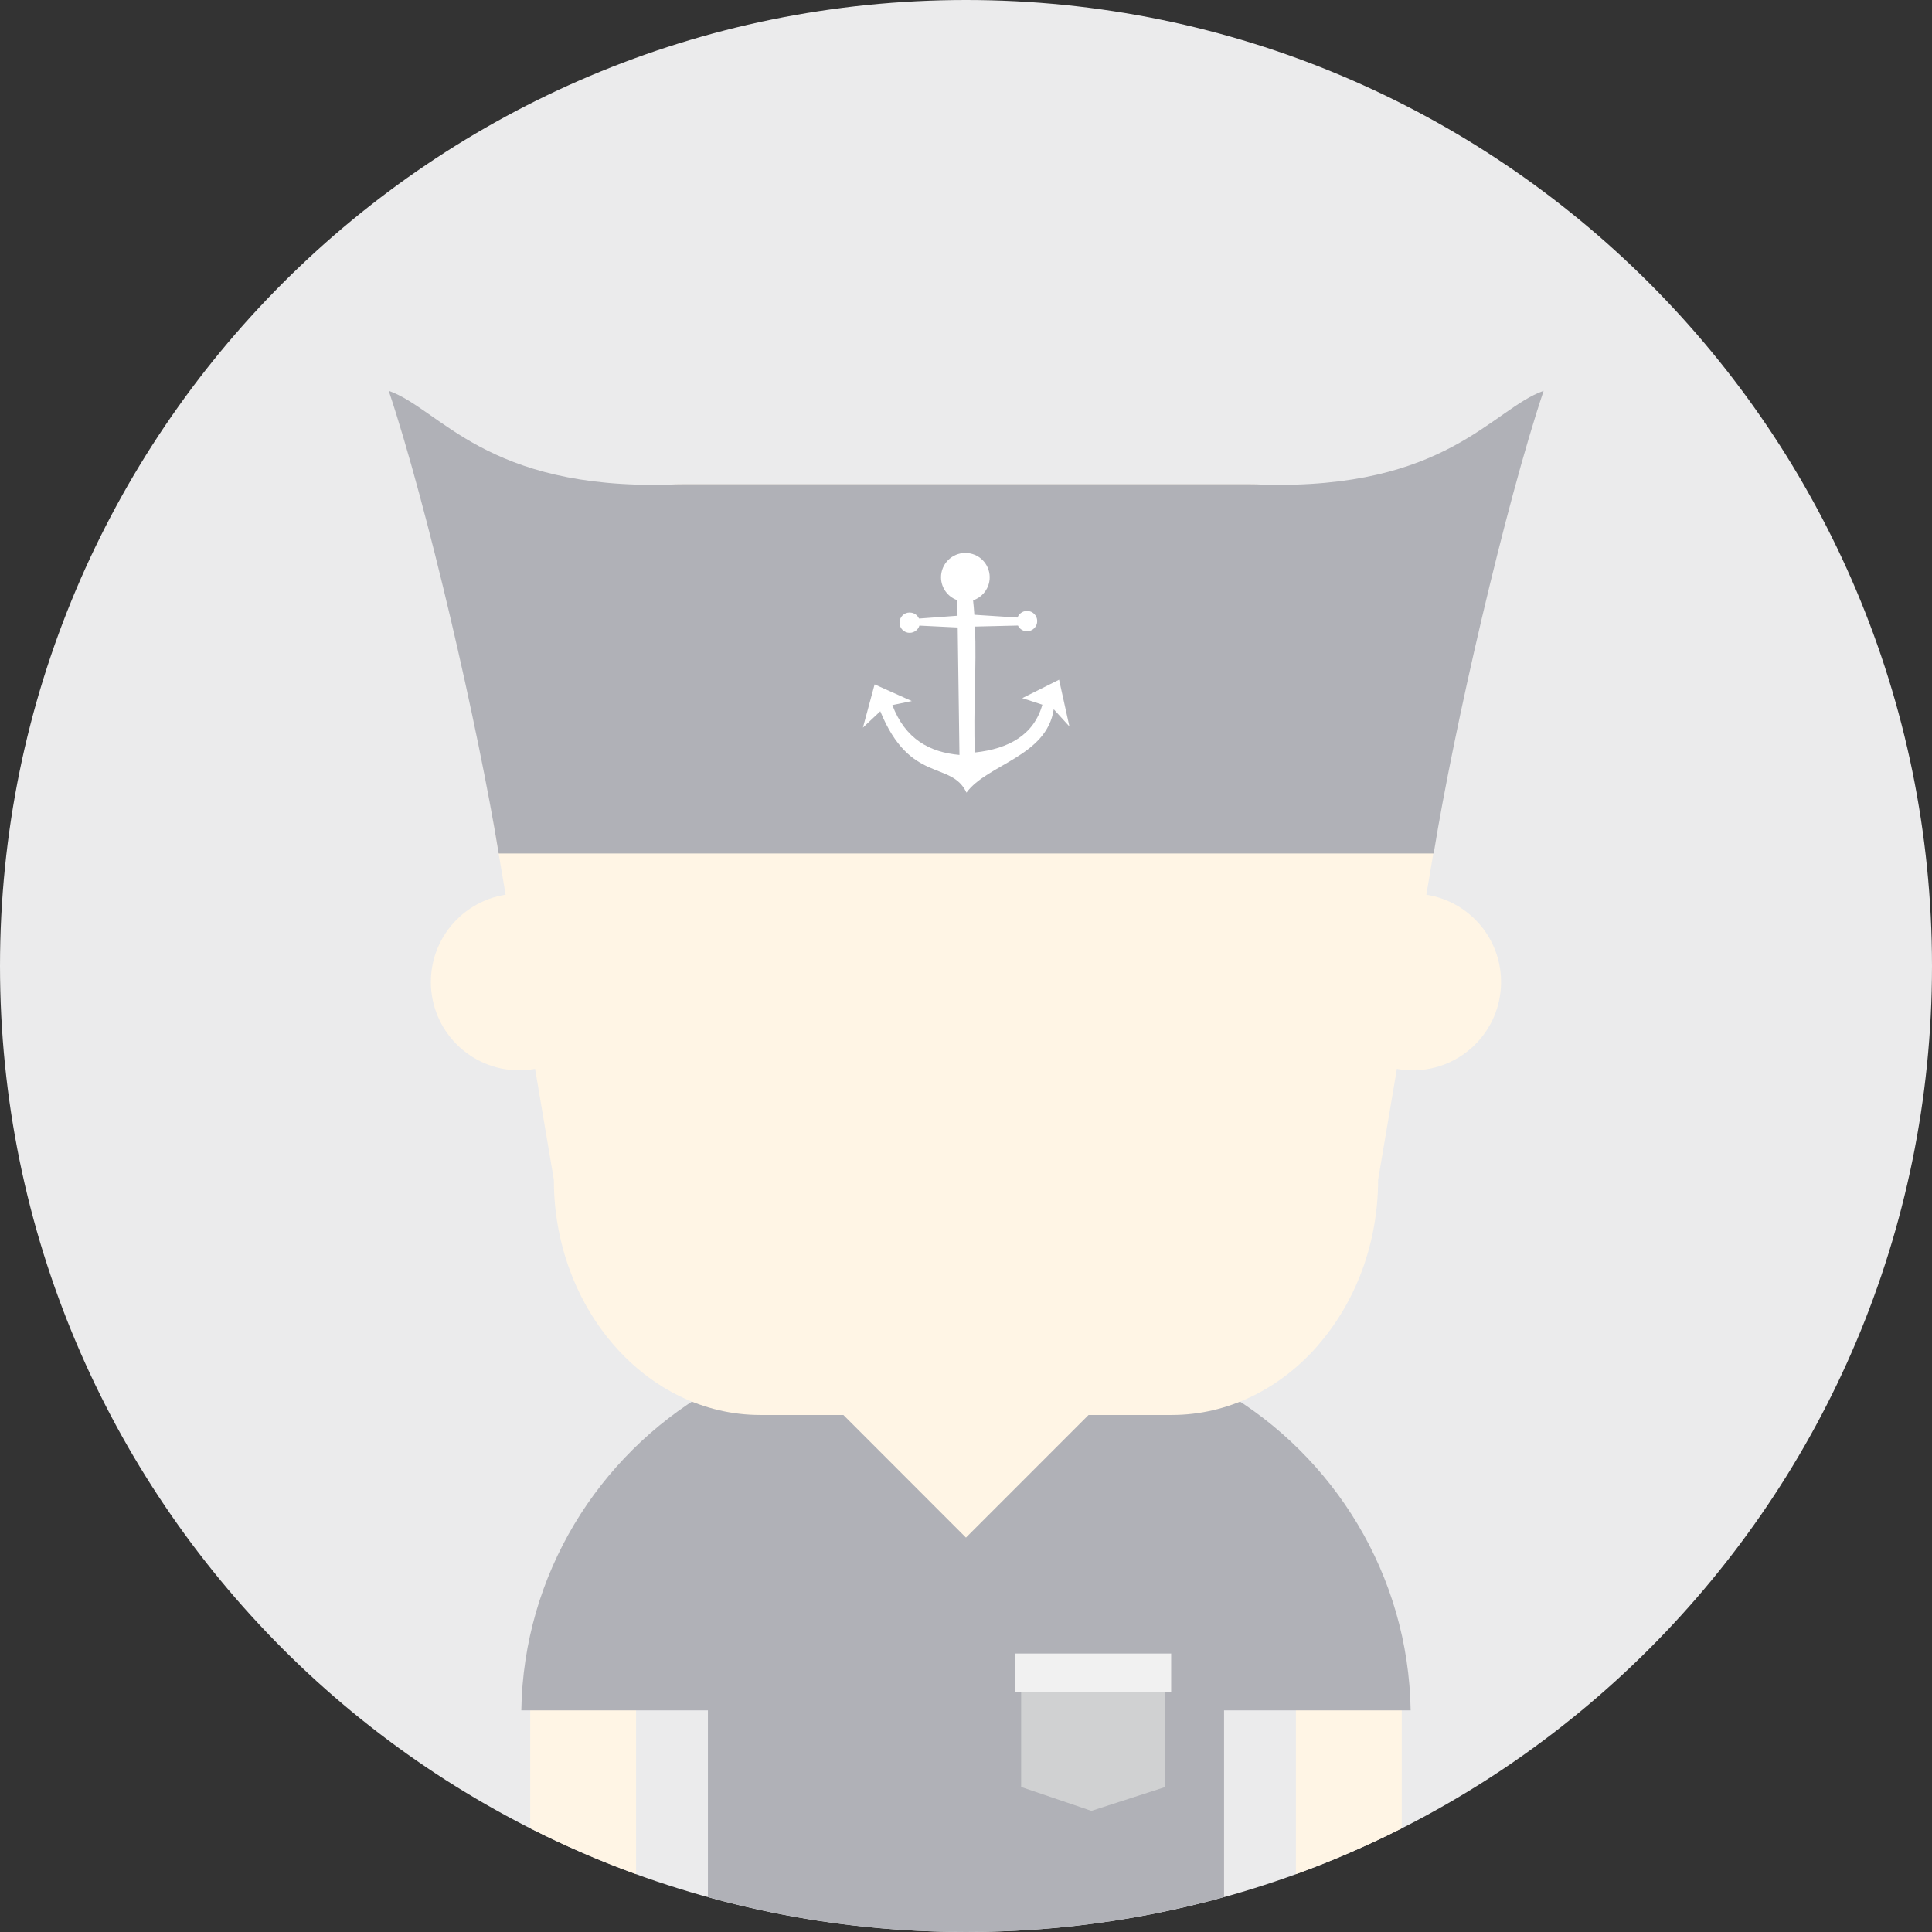 <?xml version="1.0" encoding="UTF-8" standalone="no"?>
<svg width="510px" height="510px" viewBox="0 0 510 510" version="1.1" xmlns="http://www.w3.org/2000/svg" xmlns:xlink="http://www.w3.org/1999/xlink" xmlns:sketch="http://www.bohemiancoding.com/sketch/ns">
    <rect x="0" y="0" width="510" height="510" fill="#333333" stroke="none"/>
    <!-- Generator: Sketch 3.2.2 (9983) - http://www.bohemiancoding.com/sketch -->
    <title>avatar</title>
    <desc>Created with Sketch.</desc>
    <defs></defs>
    <g id="Page-1" stroke="none" stroke-width="1" fill="none" fill-rule="evenodd" sketch:type="MSPage">
        <g id="avatar" sketch:type="MSLayerGroup">
            <g id="Group" sketch:type="MSShapeGroup">
                <path d="M255,0 C114.162,0 0,114.154 0,255 C0,395.823 114.162,510 255,510 C395.83,510 510,395.823 510,255 C510,114.154 395.83,0 255,0 L255,0 Z" id="Shape" fill="#EBEBEC"></path>
                <path d="M139.965,482.617 C148.983,487.193 158.308,491.243 167.898,494.72 L167.898,443.266 L139.965,443.266 L139.965,482.617 L139.965,482.617 Z M342.088,443.266 L342.088,494.736 C351.685,491.244 361.002,487.194 370.021,482.632 L370.021,443.266 L342.088,443.266 L342.088,443.266 Z" id="Shape" fill="#FFF5E5"></path>
                <path d="M323.119,367.355 L323.119,359.963 L307.614,359.963 C296.843,355.921 285.206,353.708 273.072,353.708 L236.92,353.708 C224.785,353.708 213.149,355.921 202.379,359.963 L186.873,359.963 L186.873,367.355 C157.879,384.389 138.173,415.716 137.615,451.492 L186.873,451.492 L186.873,500.771 C208.565,506.778 231.402,510 255,510 C278.59,510 301.434,506.778 323.119,500.771 L323.119,451.492 L372.376,451.492 C371.818,415.717 352.113,384.39 323.119,367.355 L323.119,367.355 Z" id="Shape" fill="#B0B1B7"></path>
                <path d="M137.052,235.911 C124.181,235.911 113.74,246.351 113.74,259.215 C113.74,272.102 124.18,282.534 137.052,282.534 C149.931,282.534 160.37,272.101 160.37,259.215 C160.37,246.352 149.931,235.911 137.052,235.911 L137.052,235.911 Z M372.934,235.911 C360.062,235.911 349.622,246.351 349.622,259.215 C349.622,272.102 360.061,282.534 372.934,282.534 C385.812,282.534 396.245,272.101 396.245,259.215 C396.244,246.352 385.812,235.911 372.934,235.911 L372.934,235.911 Z" id="Shape" fill="#FFF5E5"></path>
                <path d="M254.992,339.122 L221.61,372.497 L254.992,405.887 L288.375,372.497 L254.992,339.122 Z" id="Shape" fill="#FFF5E5"></path>
                <path d="M384.352,189.906 C384.352,172.82 378.225,157.3 368.357,146.039 C358.482,134.794 344.85,127.823 329.864,127.823 L180.121,127.823 C165.15,127.823 151.526,134.808 141.65,146.053 L141.634,146.038 C131.767,157.299 125.64,172.819 125.64,189.905 L146.204,311.436 C146.204,328.493 152.338,344.028 162.214,355.273 C172.089,366.534 185.713,373.519 200.692,373.519 L309.3,373.519 C324.294,373.519 337.918,366.534 347.793,355.289 L347.778,355.273 C357.653,344.028 363.788,328.493 363.788,311.436 L384.352,189.906 L384.352,189.906 Z" id="Shape" fill="#FFF5E5"></path>
                <path d="M333.229,127.929 C332.151,127.854 331.076,127.831 329.985,127.831 L180.098,127.831 C179.014,127.831 177.939,127.853 176.863,127.929 C128.185,129.284 116.278,108.028 102.616,103.165 C112.778,133.529 126.266,192.149 131.634,225.299 L378.459,225.299 C383.826,192.15 397.314,133.529 407.476,103.165 C393.813,108.027 381.897,129.284 333.229,127.929 L333.229,127.929 Z" id="Shape" fill="#B0B1B7"></path>
                <path d="M269.558,437.439 L269.558,471.718 L288.104,478.025 L307.629,471.718 L307.629,437.439 L269.558,437.439 Z" id="Shape" fill="#D0D1D2"></path>
                <rect id="Rectangle-path" fill="#F1F1F1" x="268.037" y="436.491" width="41.12" height="10.267"></rect>
                <path d="M279.568,179.429 L269.858,184.291 L275.157,186.022 C272.951,193.895 266.418,197.673 257.341,198.637 C256.897,187.331 257.815,176.282 257.371,165.398 L268.691,165.127 L268.699,165.104 C269.053,165.85 269.738,166.421 270.603,166.587 C272.063,166.858 273.471,165.909 273.749,164.449 C274.027,163.004 273.071,161.589 271.618,161.317 C270.308,161.061 269.037,161.814 268.593,163.018 L257.204,162.281 C257.114,161.016 257.009,159.737 256.873,158.472 C258.996,157.764 260.689,155.958 261.141,153.594 C261.811,150.117 259.531,146.744 256.045,146.082 C252.561,145.405 249.195,147.693 248.519,151.171 C247.916,154.347 249.753,157.418 252.711,158.442 L252.764,162.537 L242.753,163.274 L242.587,163.274 C242.241,162.506 241.533,161.897 240.638,161.739 C239.177,161.453 237.778,162.401 237.499,163.862 C237.213,165.322 238.169,166.715 239.621,167.008 C240.991,167.265 242.309,166.437 242.7,165.142 L252.808,165.639 L253.275,199.285 C245.327,198.577 238.944,195.055 235.556,186.128 L240.69,185.059 L230.875,180.663 L227.789,192.074 L232.373,187.754 C240.238,207.023 251.123,200.7 255.127,209.235 C260.592,201.739 276.3,199.707 278.159,187.226 L282.3,191.765 L279.568,179.429 L279.568,179.429 Z" id="Shape" fill="#FFFFFF"></path>
            </g>
        </g>
    </g>
</svg>
